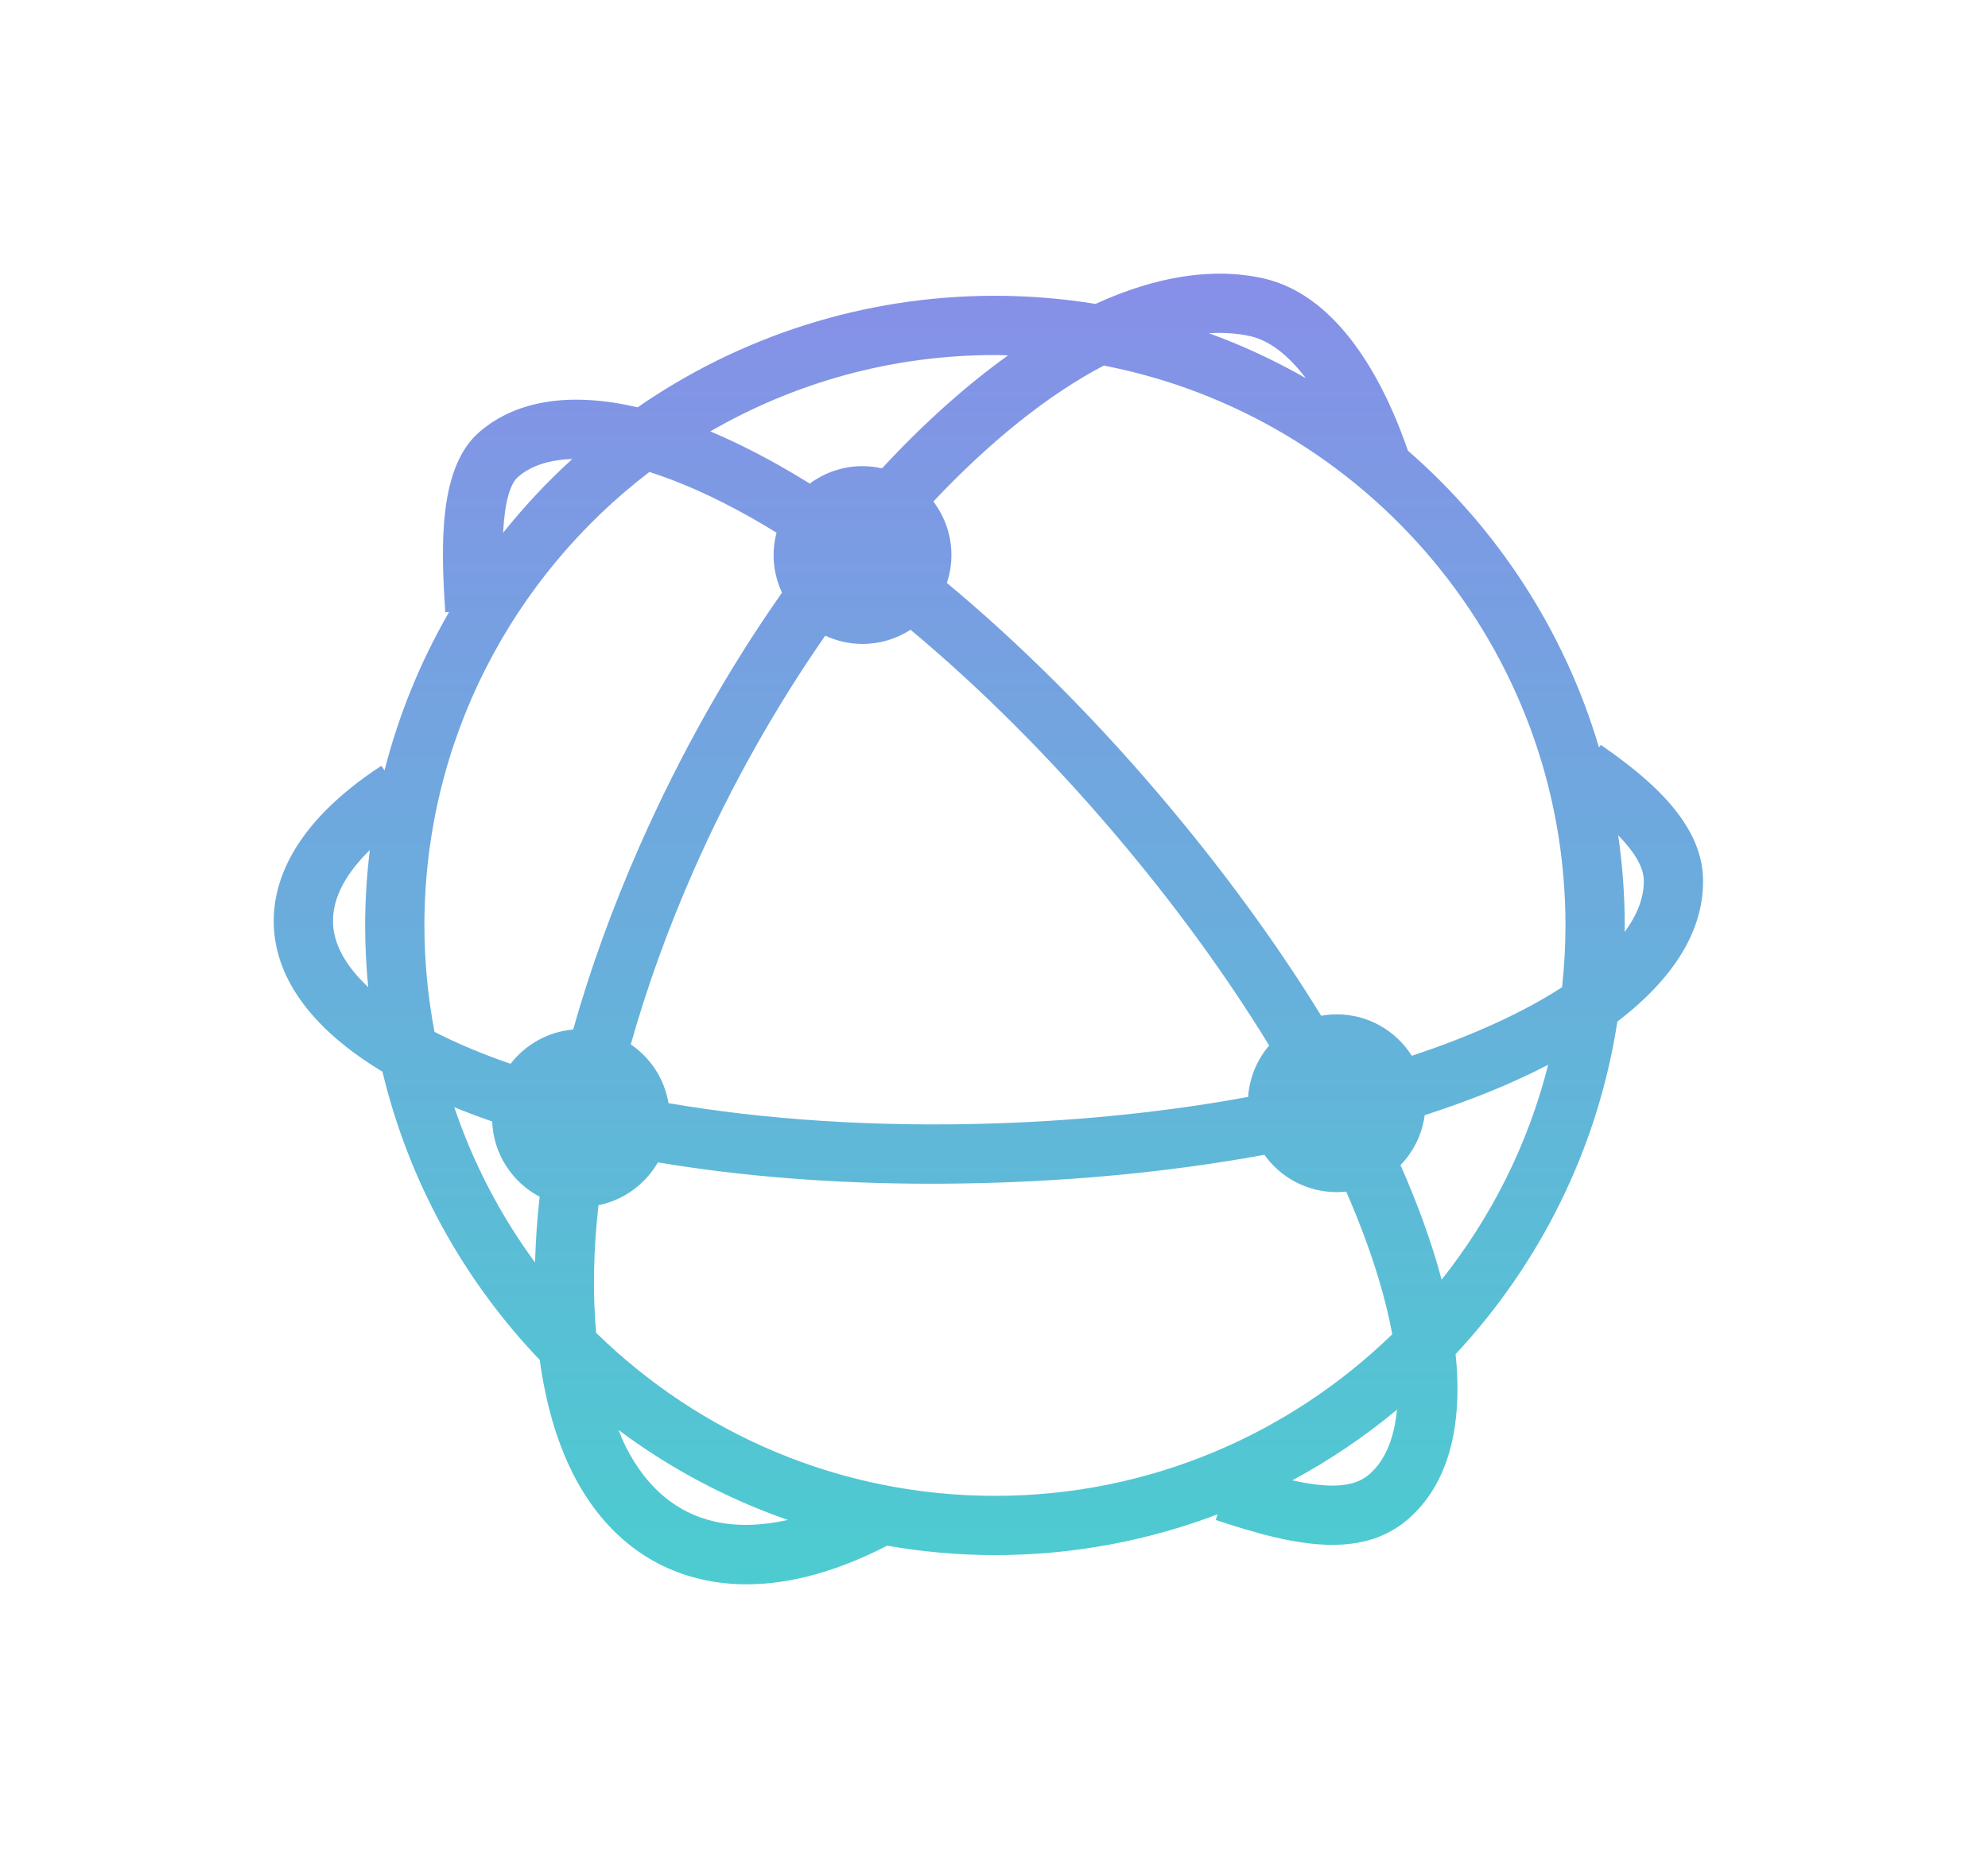 <svg width="138" height="129" viewBox="0 0 138 129" fill="none" xmlns="http://www.w3.org/2000/svg">
<g filter="url(#filter0_f_1_437)">
<path d="M118.217 60.932C118.087 57.022 114.356 53.953 111.12 51.718L110.995 51.898C108.606 43.808 103.938 36.693 97.733 31.29C96.358 27.269 93.272 20.574 87.693 19.327C84.141 18.532 80.168 19.213 76.047 21.1C73.772 20.733 71.443 20.536 69.066 20.536C59.862 20.536 51.318 23.402 44.264 28.279C39.66 27.211 35.903 27.755 33.309 29.965C30.473 32.383 30.584 37.709 30.91 42.511L31.173 42.494C29.208 45.901 27.683 49.592 26.691 53.495L26.477 53.167C20.136 57.312 18.913 61.466 19.005 64.221C19.133 68.112 21.86 71.579 26.549 74.408C28.374 82.05 32.209 88.916 37.465 94.419C37.874 97.387 38.629 100.05 39.764 102.299C41.761 106.251 44.865 108.797 48.739 109.665C49.74 109.89 50.774 110 51.84 110C54.854 110 58.118 109.098 61.581 107.318C64.014 107.74 66.511 107.973 69.063 107.973C74.503 107.973 79.712 106.966 84.52 105.142L84.39 105.533C87.14 106.442 89.946 107.26 92.489 107.26C94.424 107.26 96.205 106.786 97.692 105.52C100.516 103.112 101.565 99.095 101.042 94.021C106.882 87.751 110.911 79.775 112.272 70.926C116.185 67.946 118.335 64.547 118.216 60.932L118.217 60.932ZM114.104 61.068C114.143 62.256 113.679 63.483 112.773 64.709C112.775 64.556 112.784 64.406 112.784 64.253C112.784 62.128 112.624 60.039 112.329 57.994C113.467 59.157 114.074 60.187 114.104 61.068ZM108.67 64.254C108.67 65.703 108.587 67.134 108.433 68.543C105.778 70.268 102.255 71.897 98.002 73.304C96.909 71.577 94.986 70.426 92.789 70.426C92.421 70.426 92.063 70.464 91.713 70.526C88.62 65.501 84.822 60.279 80.378 55.065C75.688 49.561 70.703 44.612 65.729 40.475C65.931 39.865 66.044 39.215 66.044 38.537C66.044 37.14 65.574 35.856 64.791 34.82C68.739 30.631 72.79 27.385 76.622 25.381C94.857 28.92 108.67 45.001 108.67 64.254L108.67 64.254ZM69.121 77.998C60.648 78.277 52.965 77.718 46.406 76.594C46.12 74.901 45.152 73.44 43.786 72.514C44.897 68.579 46.355 64.509 48.159 60.417C50.757 54.524 53.887 49.018 57.284 44.135C58.072 44.501 58.947 44.709 59.872 44.709C61.101 44.709 62.244 44.346 63.207 43.726C67.96 47.689 72.735 52.44 77.247 57.734C81.576 62.814 85.194 67.836 88.103 72.589C87.269 73.564 86.737 74.801 86.64 76.16C81.361 77.131 75.48 77.787 69.122 77.998L69.121 77.998ZM86.794 23.341C88.113 23.636 89.431 24.656 90.643 26.255C88.505 25.036 86.258 23.985 83.913 23.135C84.913 23.079 85.879 23.137 86.794 23.341ZM69.065 24.65C69.372 24.65 69.674 24.666 69.979 24.674C67.041 26.78 64.094 29.421 61.226 32.519C60.789 32.42 60.337 32.365 59.872 32.365C58.5 32.365 57.237 32.818 56.213 33.575C55.505 33.139 54.801 32.717 54.103 32.324C52.444 31.39 50.844 30.602 49.309 29.952C55.128 26.587 61.872 24.65 69.065 24.65ZM35.977 33.097C36.893 32.316 38.169 31.917 39.726 31.87C37.989 33.446 36.388 35.163 34.922 36.995C35.035 34.92 35.384 33.602 35.977 33.097ZM45.077 32.769C47.208 33.446 49.566 34.491 52.083 35.908C52.686 36.248 53.294 36.61 53.904 36.982C53.775 37.48 53.699 37.998 53.699 38.536C53.699 39.471 53.913 40.354 54.285 41.149C50.617 46.364 47.24 52.301 44.394 58.758C42.491 63.074 40.953 67.349 39.787 71.481C38.019 71.635 36.468 72.534 35.442 73.862C33.465 73.179 31.7 72.435 30.163 71.645C29.708 69.248 29.461 66.781 29.461 64.253C29.462 51.427 35.595 40.013 45.077 32.77L45.077 32.769ZM23.117 64.084C23.055 62.205 24.187 60.474 25.671 59.02C25.465 60.738 25.347 62.481 25.347 64.254C25.347 65.7 25.422 67.128 25.56 68.538C24.019 67.094 23.166 65.585 23.117 64.084ZM34.167 77.864C34.253 80.136 35.563 82.092 37.461 83.09C37.283 84.658 37.184 86.178 37.142 87.656C34.751 84.404 32.85 80.772 31.534 76.873C32.377 77.218 33.254 77.549 34.167 77.864ZM49.638 105.649C46.967 105.053 44.881 103.301 43.438 100.443C43.253 100.076 43.094 99.677 42.932 99.281C46.475 101.931 50.436 104.047 54.689 105.532C52.858 105.939 51.153 105.988 49.638 105.649ZM41.385 92.542C41.133 89.851 41.188 86.87 41.544 83.677C43.309 83.323 44.797 82.213 45.67 80.704C51.377 81.664 57.769 82.188 64.636 82.188C66.153 82.188 67.696 82.162 69.257 82.111C75.888 81.891 82.114 81.217 87.767 80.178C88.888 81.746 90.717 82.77 92.79 82.77C93.013 82.77 93.232 82.757 93.449 82.734C95.052 86.407 96.115 89.754 96.645 92.639C89.509 99.574 79.78 103.858 69.067 103.858C58.302 103.858 48.532 99.536 41.387 92.542L41.385 92.542ZM95.026 102.386C93.928 103.322 92.134 103.324 89.709 102.779C92.297 101.387 94.729 99.742 96.973 97.877C96.78 99.894 96.137 101.439 95.026 102.386ZM100.072 88.849C99.408 86.353 98.449 83.684 97.217 80.892C98.114 79.969 98.718 78.767 98.898 77.428C102.099 76.396 104.975 75.224 107.468 73.929C106.076 79.454 103.515 84.516 100.072 88.849L100.072 88.849Z" fill="url(#paint0_linear_1_437)"/>
</g>
<defs>
<filter id="filter0_f_1_437" x="0" y="0" width="137.221" height="129" filterUnits="userSpaceOnUse" color-interpolation-filters="sRGB">
<feFlood flood-opacity="0" result="BackgroundImageFix"/>
<feBlend mode="normal" in="SourceGraphic" in2="BackgroundImageFix" result="shape"/>
<feGaussianBlur stdDeviation="9.5" result="effect1_foregroundBlur_1_437"/>
</filter>
<linearGradient id="paint0_linear_1_437" x1="68.61" y1="19" x2="68.61" y2="110" gradientUnits="userSpaceOnUse">
<stop stop-color="#878FE8"/>
<stop offset="1" stop-color="#4CCCD0"/>
</linearGradient>
</defs>
</svg>
